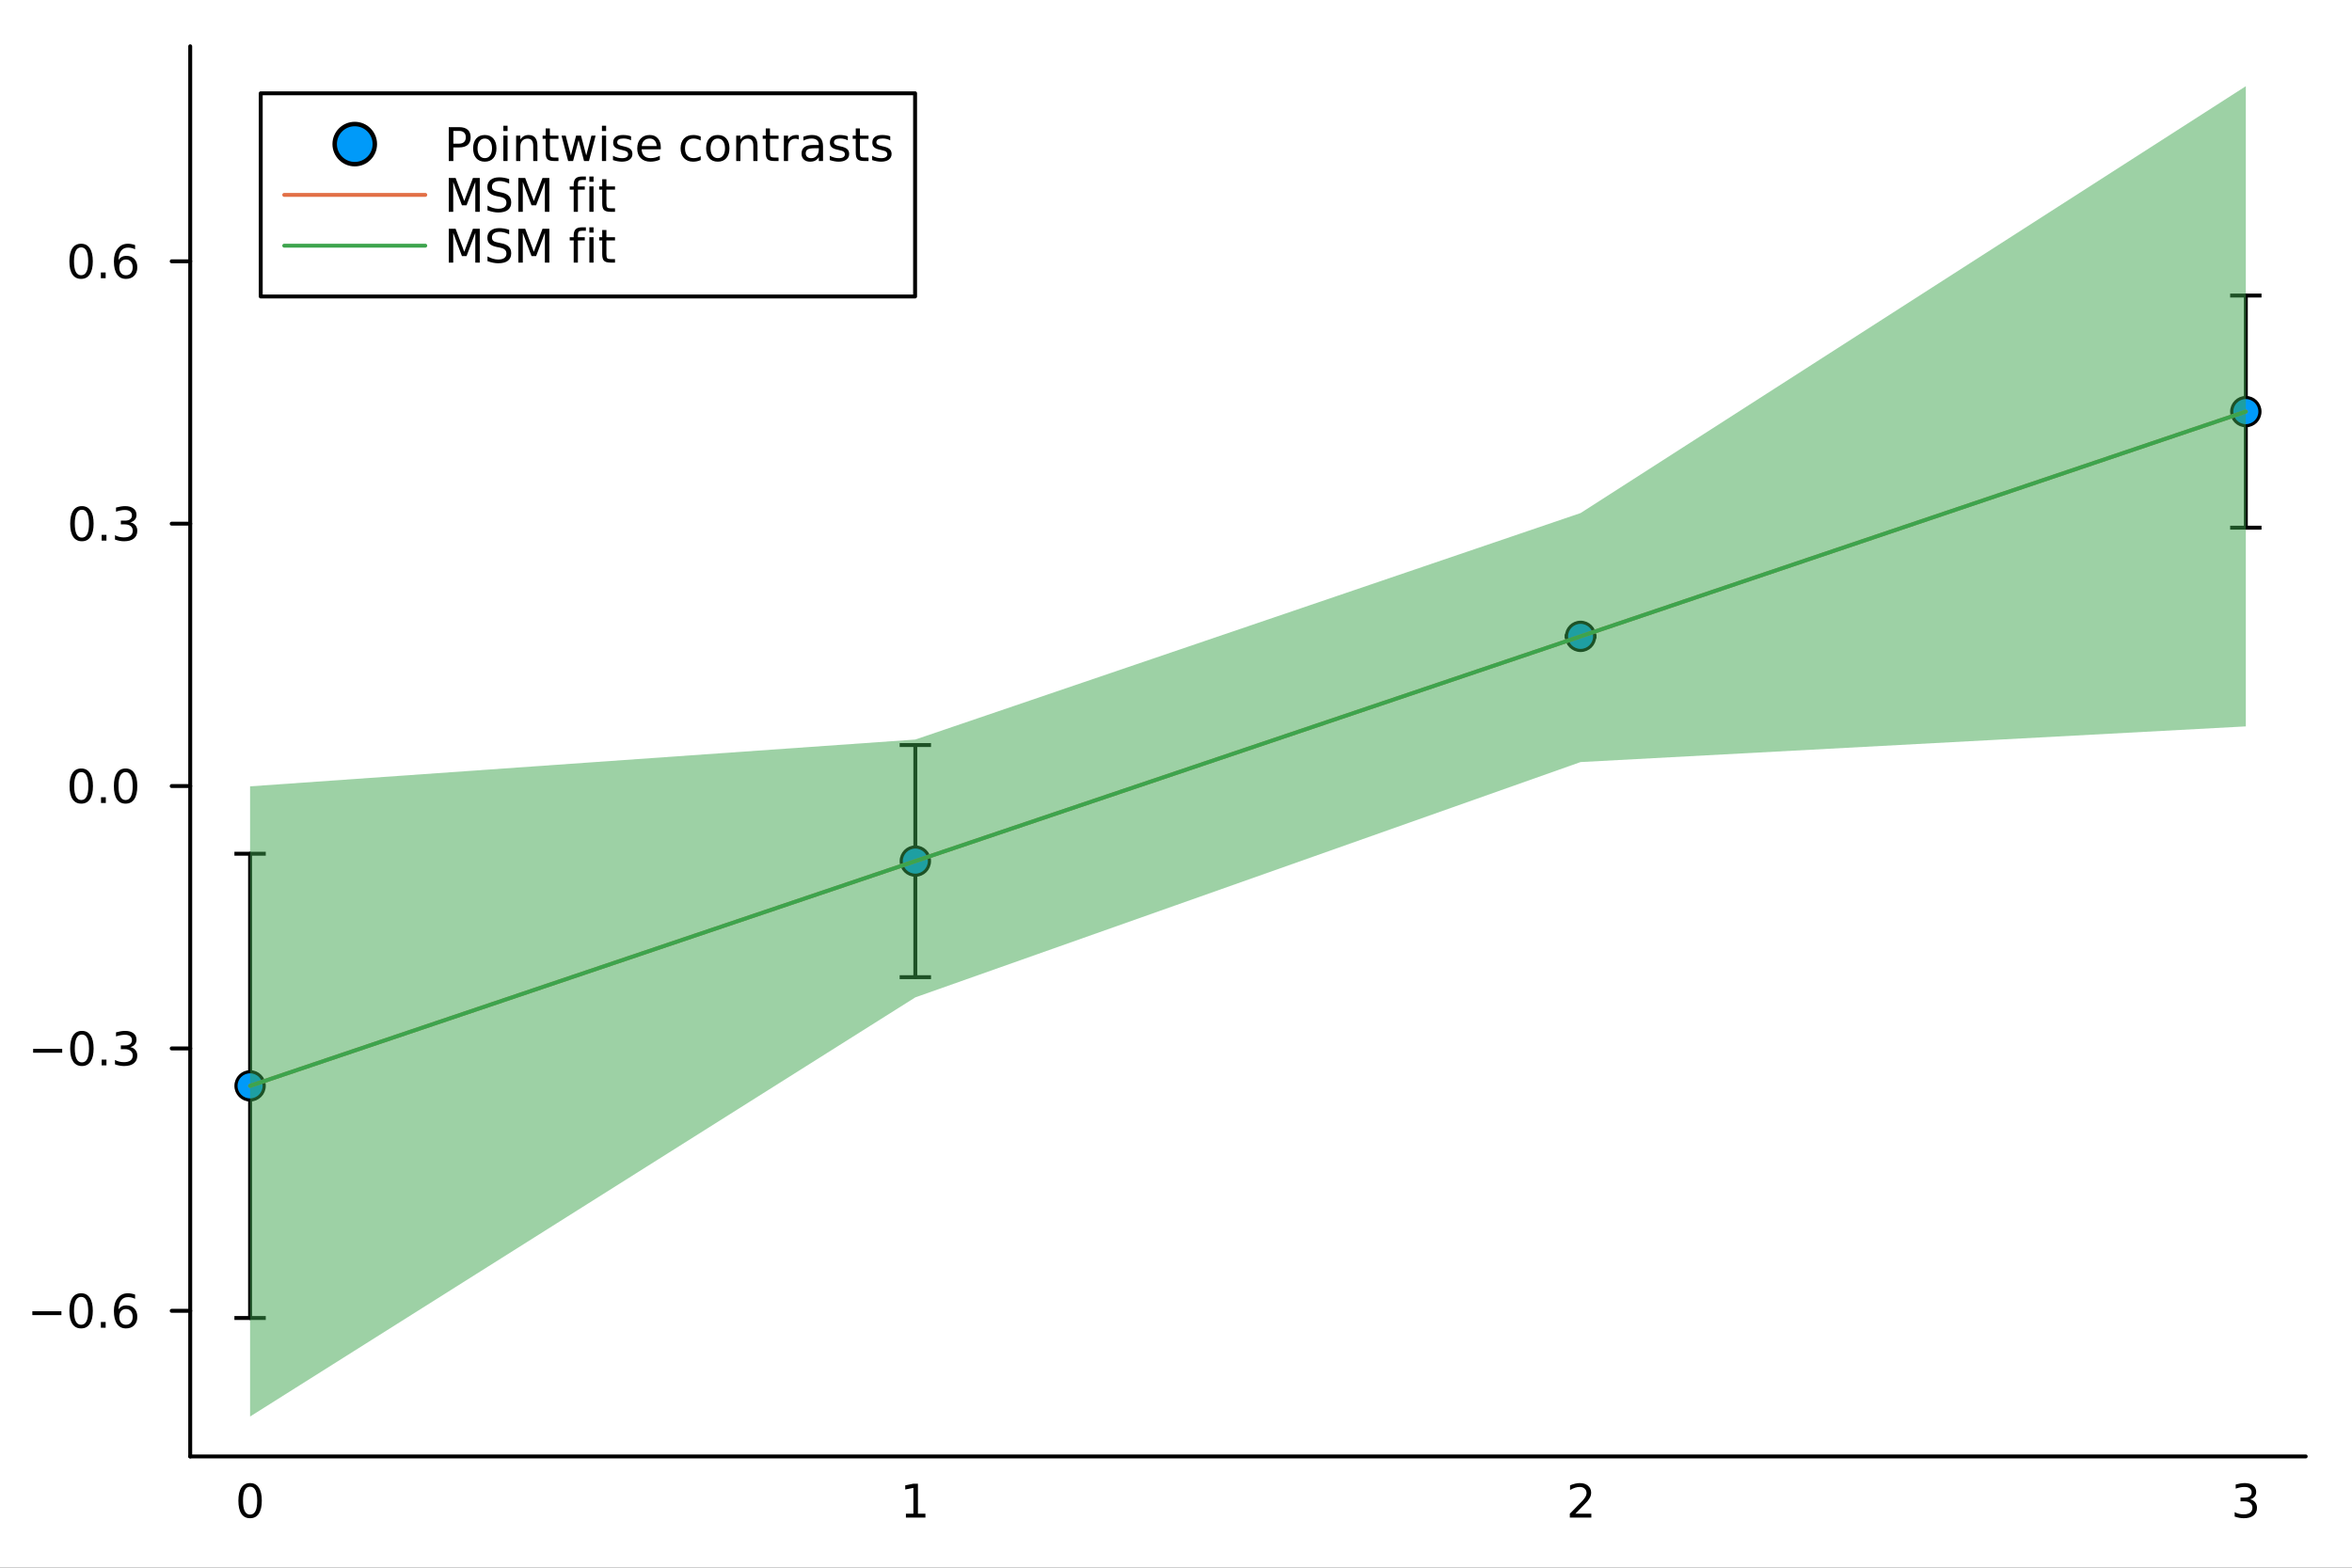 <?xml version="1.0" encoding="utf-8"?>
<svg xmlns="http://www.w3.org/2000/svg" xmlns:xlink="http://www.w3.org/1999/xlink" width="600" height="400" viewBox="0 0 2400 1600">
<rect x="0" y="0" width="2400" height="1600" fill="#333333" stroke="none"/>
<defs>
  <clipPath id="clip140">
    <rect x="0" y="0" width="2400" height="1600"/>
  </clipPath>
</defs>
<path clip-path="url(#clip140)" d="M0 1600 L2400 1600 L2400 0 L0 0  Z" fill="#ffffff" fill-rule="evenodd" fill-opacity="1"/>
<defs>
  <clipPath id="clip141">
    <rect x="480" y="0" width="1681" height="1600"/>
  </clipPath>
</defs>
<path clip-path="url(#clip140)" d="M194.098 1486.45 L2352.76 1486.45 L2352.76 47.244 L194.098 47.244  Z" fill="#ffffff" fill-rule="evenodd" fill-opacity="1"/>
<defs>
  <clipPath id="clip142">
    <rect x="194" y="47" width="2160" height="1440"/>
  </clipPath>
</defs>
<polyline clip-path="url(#clip140)" style="stroke:#000000; stroke-linecap:round; stroke-linejoin:round; stroke-width:4; stroke-opacity:1; fill:none" points="194.098,1486.45 2352.76,1486.45 "/>
<path clip-path="url(#clip140)" d="M255.192 1517.37 Q251.581 1517.37 249.752 1520.93 Q247.947 1524.47 247.947 1531.6 Q247.947 1538.71 249.752 1542.27 Q251.581 1545.82 255.192 1545.82 Q258.826 1545.82 260.632 1542.27 Q262.461 1538.71 262.461 1531.6 Q262.461 1524.47 260.632 1520.93 Q258.826 1517.37 255.192 1517.37 M255.192 1513.66 Q261.002 1513.66 264.058 1518.27 Q267.137 1522.85 267.137 1531.6 Q267.137 1540.33 264.058 1544.94 Q261.002 1549.52 255.192 1549.52 Q249.382 1549.52 246.303 1544.94 Q243.248 1540.33 243.248 1531.6 Q243.248 1522.85 246.303 1518.27 Q249.382 1513.66 255.192 1513.66 Z" fill="#000000" fill-rule="nonzero" fill-opacity="1" /><path clip-path="url(#clip140)" d="M924.397 1544.91 L932.036 1544.91 L932.036 1518.55 L923.726 1520.21 L923.726 1515.95 L931.99 1514.29 L936.666 1514.29 L936.666 1544.91 L944.305 1544.91 L944.305 1548.85 L924.397 1548.85 L924.397 1544.91 Z" fill="#000000" fill-rule="nonzero" fill-opacity="1" /><path clip-path="url(#clip140)" d="M1607.49 1544.91 L1623.81 1544.91 L1623.81 1548.85 L1601.87 1548.85 L1601.87 1544.91 Q1604.53 1542.16 1609.11 1537.53 Q1613.72 1532.88 1614.9 1531.53 Q1617.14 1529.01 1618.02 1527.27 Q1618.93 1525.51 1618.93 1523.82 Q1618.93 1521.07 1616.98 1519.33 Q1615.06 1517.6 1611.96 1517.6 Q1609.76 1517.6 1607.31 1518.36 Q1604.88 1519.13 1602.1 1520.68 L1602.1 1515.95 Q1604.92 1514.82 1607.38 1514.24 Q1609.83 1513.66 1611.87 1513.66 Q1617.24 1513.66 1620.43 1516.35 Q1623.63 1519.03 1623.63 1523.52 Q1623.63 1525.65 1622.82 1527.57 Q1622.03 1529.47 1619.92 1532.07 Q1619.34 1532.74 1616.24 1535.95 Q1613.14 1539.15 1607.49 1544.91 Z" fill="#000000" fill-rule="nonzero" fill-opacity="1" /><path clip-path="url(#clip140)" d="M2295.91 1530.21 Q2299.27 1530.93 2301.14 1533.2 Q2303.04 1535.47 2303.04 1538.8 Q2303.04 1543.92 2299.52 1546.72 Q2296 1549.52 2289.52 1549.52 Q2287.34 1549.52 2285.03 1549.08 Q2282.74 1548.66 2280.28 1547.81 L2280.28 1543.29 Q2282.23 1544.43 2284.54 1545.01 Q2286.86 1545.58 2289.38 1545.58 Q2293.78 1545.58 2296.07 1543.85 Q2298.39 1542.11 2298.39 1538.8 Q2298.39 1535.75 2296.23 1534.03 Q2294.1 1532.3 2290.28 1532.3 L2286.26 1532.3 L2286.26 1528.45 L2290.47 1528.45 Q2293.92 1528.45 2295.75 1527.09 Q2297.58 1525.7 2297.58 1523.11 Q2297.58 1520.45 2295.68 1519.03 Q2293.8 1517.6 2290.28 1517.6 Q2288.36 1517.6 2286.16 1518.01 Q2283.97 1518.43 2281.33 1519.31 L2281.33 1515.14 Q2283.99 1514.4 2286.3 1514.03 Q2288.64 1513.66 2290.7 1513.66 Q2296.03 1513.66 2299.13 1516.09 Q2302.23 1518.5 2302.23 1522.62 Q2302.23 1525.49 2300.59 1527.48 Q2298.94 1529.45 2295.91 1530.21 Z" fill="#000000" fill-rule="nonzero" fill-opacity="1" /><polyline clip-path="url(#clip140)" style="stroke:#000000; stroke-linecap:round; stroke-linejoin:round; stroke-width:4; stroke-opacity:1; fill:none" points="194.098,1486.45 194.098,47.244 "/>
<polyline clip-path="url(#clip140)" style="stroke:#000000; stroke-linecap:round; stroke-linejoin:round; stroke-width:4; stroke-opacity:1; fill:none" points="194.098,1337.83 175.2,1337.83 "/>
<polyline clip-path="url(#clip140)" style="stroke:#000000; stroke-linecap:round; stroke-linejoin:round; stroke-width:4; stroke-opacity:1; fill:none" points="194.098,1070.04 175.2,1070.04 "/>
<polyline clip-path="url(#clip140)" style="stroke:#000000; stroke-linecap:round; stroke-linejoin:round; stroke-width:4; stroke-opacity:1; fill:none" points="194.098,802.255 175.2,802.255 "/>
<polyline clip-path="url(#clip140)" style="stroke:#000000; stroke-linecap:round; stroke-linejoin:round; stroke-width:4; stroke-opacity:1; fill:none" points="194.098,534.466 175.2,534.466 "/>
<polyline clip-path="url(#clip140)" style="stroke:#000000; stroke-linecap:round; stroke-linejoin:round; stroke-width:4; stroke-opacity:1; fill:none" points="194.098,266.676 175.2,266.676 "/>
<path clip-path="url(#clip140)" d="M32.992 1338.29 L62.668 1338.29 L62.668 1342.22 L32.992 1342.22 L32.992 1338.29 Z" fill="#000000" fill-rule="nonzero" fill-opacity="1" /><path clip-path="url(#clip140)" d="M82.76 1323.63 Q79.149 1323.63 77.321 1327.2 Q75.515 1330.74 75.515 1337.87 Q75.515 1344.98 77.321 1348.54 Q79.149 1352.08 82.76 1352.08 Q86.395 1352.08 88.2 1348.54 Q90.029 1344.98 90.029 1337.87 Q90.029 1330.74 88.2 1327.2 Q86.395 1323.63 82.76 1323.63 M82.76 1319.93 Q88.57 1319.93 91.626 1324.54 Q94.705 1329.12 94.705 1337.87 Q94.705 1346.6 91.626 1351.2 Q88.57 1355.79 82.76 1355.79 Q76.95 1355.79 73.871 1351.2 Q70.816 1346.6 70.816 1337.87 Q70.816 1329.12 73.871 1324.54 Q76.95 1319.93 82.76 1319.93 Z" fill="#000000" fill-rule="nonzero" fill-opacity="1" /><path clip-path="url(#clip140)" d="M102.922 1349.23 L107.807 1349.23 L107.807 1355.11 L102.922 1355.11 L102.922 1349.23 Z" fill="#000000" fill-rule="nonzero" fill-opacity="1" /><path clip-path="url(#clip140)" d="M128.57 1335.97 Q125.422 1335.97 123.57 1338.12 Q121.742 1340.28 121.742 1344.03 Q121.742 1347.75 123.57 1349.93 Q125.422 1352.08 128.57 1352.08 Q131.718 1352.08 133.547 1349.93 Q135.399 1347.75 135.399 1344.03 Q135.399 1340.28 133.547 1338.12 Q131.718 1335.97 128.57 1335.97 M137.853 1321.32 L137.853 1325.58 Q136.093 1324.74 134.288 1324.3 Q132.505 1323.86 130.746 1323.86 Q126.117 1323.86 123.663 1326.99 Q121.232 1330.11 120.885 1336.43 Q122.251 1334.42 124.311 1333.36 Q126.371 1332.27 128.848 1332.27 Q134.056 1332.27 137.066 1335.44 Q140.098 1338.59 140.098 1344.03 Q140.098 1349.35 136.95 1352.57 Q133.802 1355.79 128.57 1355.79 Q122.575 1355.79 119.404 1351.2 Q116.232 1346.6 116.232 1337.87 Q116.232 1329.67 120.121 1324.81 Q124.01 1319.93 130.561 1319.93 Q132.32 1319.93 134.103 1320.28 Q135.908 1320.62 137.853 1321.32 Z" fill="#000000" fill-rule="nonzero" fill-opacity="1" /><path clip-path="url(#clip140)" d="M33.802 1070.5 L63.478 1070.5 L63.478 1074.43 L33.802 1074.43 L33.802 1070.5 Z" fill="#000000" fill-rule="nonzero" fill-opacity="1" /><path clip-path="url(#clip140)" d="M83.571 1055.84 Q79.96 1055.84 78.131 1059.41 Q76.325 1062.95 76.325 1070.08 Q76.325 1077.19 78.131 1080.75 Q79.96 1084.29 83.571 1084.29 Q87.205 1084.29 89.01 1080.75 Q90.839 1077.19 90.839 1070.08 Q90.839 1062.95 89.01 1059.41 Q87.205 1055.84 83.571 1055.84 M83.571 1052.14 Q89.381 1052.14 92.436 1056.75 Q95.515 1061.33 95.515 1070.08 Q95.515 1078.81 92.436 1083.41 Q89.381 1088 83.571 1088 Q77.76 1088 74.682 1083.41 Q71.626 1078.81 71.626 1070.08 Q71.626 1061.33 74.682 1056.75 Q77.76 1052.14 83.571 1052.14 Z" fill="#000000" fill-rule="nonzero" fill-opacity="1" /><path clip-path="url(#clip140)" d="M103.732 1081.45 L108.617 1081.45 L108.617 1087.32 L103.732 1087.32 L103.732 1081.45 Z" fill="#000000" fill-rule="nonzero" fill-opacity="1" /><path clip-path="url(#clip140)" d="M132.968 1068.69 Q136.325 1069.41 138.2 1071.68 Q140.098 1073.95 140.098 1077.28 Q140.098 1082.39 136.58 1085.2 Q133.061 1088 126.58 1088 Q124.404 1088 122.089 1087.56 Q119.797 1087.14 117.344 1086.28 L117.344 1081.77 Q119.288 1082.9 121.603 1083.48 Q123.918 1084.06 126.441 1084.06 Q130.839 1084.06 133.13 1082.33 Q135.445 1080.59 135.445 1077.28 Q135.445 1074.22 133.293 1072.51 Q131.163 1070.77 127.343 1070.77 L123.316 1070.77 L123.316 1066.93 L127.529 1066.93 Q130.978 1066.93 132.806 1065.57 Q134.635 1064.18 134.635 1061.58 Q134.635 1058.92 132.737 1057.51 Q130.862 1056.08 127.343 1056.08 Q125.422 1056.08 123.223 1056.49 Q121.024 1056.91 118.385 1057.79 L118.385 1053.62 Q121.047 1052.88 123.362 1052.51 Q125.7 1052.14 127.76 1052.14 Q133.084 1052.14 136.186 1054.57 Q139.288 1056.98 139.288 1061.1 Q139.288 1063.97 137.644 1065.96 Q136.001 1067.93 132.968 1068.69 Z" fill="#000000" fill-rule="nonzero" fill-opacity="1" /><path clip-path="url(#clip140)" d="M82.922 788.054 Q79.311 788.054 77.483 791.619 Q75.677 795.161 75.677 802.29 Q75.677 809.397 77.483 812.961 Q79.311 816.503 82.922 816.503 Q86.557 816.503 88.362 812.961 Q90.191 809.397 90.191 802.29 Q90.191 795.161 88.362 791.619 Q86.557 788.054 82.922 788.054 M82.922 784.35 Q88.733 784.35 91.788 788.957 Q94.867 793.54 94.867 802.29 Q94.867 811.017 91.788 815.623 Q88.733 820.207 82.922 820.207 Q77.112 820.207 74.034 815.623 Q70.978 811.017 70.978 802.29 Q70.978 793.54 74.034 788.957 Q77.112 784.35 82.922 784.35 Z" fill="#000000" fill-rule="nonzero" fill-opacity="1" /><path clip-path="url(#clip140)" d="M103.084 813.656 L107.969 813.656 L107.969 819.535 L103.084 819.535 L103.084 813.656 Z" fill="#000000" fill-rule="nonzero" fill-opacity="1" /><path clip-path="url(#clip140)" d="M128.154 788.054 Q124.543 788.054 122.714 791.619 Q120.908 795.161 120.908 802.29 Q120.908 809.397 122.714 812.961 Q124.543 816.503 128.154 816.503 Q131.788 816.503 133.593 812.961 Q135.422 809.397 135.422 802.29 Q135.422 795.161 133.593 791.619 Q131.788 788.054 128.154 788.054 M128.154 784.35 Q133.964 784.35 137.019 788.957 Q140.098 793.54 140.098 802.29 Q140.098 811.017 137.019 815.623 Q133.964 820.207 128.154 820.207 Q122.343 820.207 119.265 815.623 Q116.209 811.017 116.209 802.29 Q116.209 793.54 119.265 788.957 Q122.343 784.35 128.154 784.35 Z" fill="#000000" fill-rule="nonzero" fill-opacity="1" /><path clip-path="url(#clip140)" d="M83.571 520.265 Q79.96 520.265 78.131 523.829 Q76.325 527.371 76.325 534.501 Q76.325 541.607 78.131 545.172 Q79.96 548.714 83.571 548.714 Q87.205 548.714 89.01 545.172 Q90.839 541.607 90.839 534.501 Q90.839 527.371 89.01 523.829 Q87.205 520.265 83.571 520.265 M83.571 516.561 Q89.381 516.561 92.436 521.167 Q95.515 525.751 95.515 534.501 Q95.515 543.227 92.436 547.834 Q89.381 552.417 83.571 552.417 Q77.76 552.417 74.682 547.834 Q71.626 543.227 71.626 534.501 Q71.626 525.751 74.682 521.167 Q77.76 516.561 83.571 516.561 Z" fill="#000000" fill-rule="nonzero" fill-opacity="1" /><path clip-path="url(#clip140)" d="M103.732 545.866 L108.617 545.866 L108.617 551.746 L103.732 551.746 L103.732 545.866 Z" fill="#000000" fill-rule="nonzero" fill-opacity="1" /><path clip-path="url(#clip140)" d="M132.968 533.112 Q136.325 533.829 138.2 536.098 Q140.098 538.366 140.098 541.7 Q140.098 546.815 136.58 549.616 Q133.061 552.417 126.58 552.417 Q124.404 552.417 122.089 551.977 Q119.797 551.561 117.344 550.704 L117.344 546.19 Q119.288 547.325 121.603 547.903 Q123.918 548.482 126.441 548.482 Q130.839 548.482 133.13 546.746 Q135.445 545.01 135.445 541.7 Q135.445 538.644 133.293 536.931 Q131.163 535.195 127.343 535.195 L123.316 535.195 L123.316 531.353 L127.529 531.353 Q130.978 531.353 132.806 529.987 Q134.635 528.598 134.635 526.005 Q134.635 523.343 132.737 521.931 Q130.862 520.496 127.343 520.496 Q125.422 520.496 123.223 520.913 Q121.024 521.329 118.385 522.209 L118.385 518.042 Q121.047 517.302 123.362 516.931 Q125.7 516.561 127.76 516.561 Q133.084 516.561 136.186 518.991 Q139.288 521.399 139.288 525.519 Q139.288 528.39 137.644 530.38 Q136.001 532.348 132.968 533.112 Z" fill="#000000" fill-rule="nonzero" fill-opacity="1" /><path clip-path="url(#clip140)" d="M82.76 252.475 Q79.149 252.475 77.321 256.04 Q75.515 259.582 75.515 266.711 Q75.515 273.818 77.321 277.382 Q79.149 280.924 82.76 280.924 Q86.395 280.924 88.2 277.382 Q90.029 273.818 90.029 266.711 Q90.029 259.582 88.2 256.04 Q86.395 252.475 82.76 252.475 M82.76 248.771 Q88.57 248.771 91.626 253.378 Q94.705 257.961 94.705 266.711 Q94.705 275.438 91.626 280.044 Q88.57 284.628 82.76 284.628 Q76.95 284.628 73.871 280.044 Q70.816 275.438 70.816 266.711 Q70.816 257.961 73.871 253.378 Q76.95 248.771 82.76 248.771 Z" fill="#000000" fill-rule="nonzero" fill-opacity="1" /><path clip-path="url(#clip140)" d="M102.922 278.077 L107.807 278.077 L107.807 283.956 L102.922 283.956 L102.922 278.077 Z" fill="#000000" fill-rule="nonzero" fill-opacity="1" /><path clip-path="url(#clip140)" d="M128.57 264.813 Q125.422 264.813 123.57 266.966 Q121.742 269.119 121.742 272.868 Q121.742 276.595 123.57 278.771 Q125.422 280.924 128.57 280.924 Q131.718 280.924 133.547 278.771 Q135.399 276.595 135.399 272.868 Q135.399 269.119 133.547 266.966 Q131.718 264.813 128.57 264.813 M137.853 250.16 L137.853 254.42 Q136.093 253.586 134.288 253.146 Q132.505 252.707 130.746 252.707 Q126.117 252.707 123.663 255.832 Q121.232 258.957 120.885 265.276 Q122.251 263.262 124.311 262.197 Q126.371 261.109 128.848 261.109 Q134.056 261.109 137.066 264.281 Q140.098 267.429 140.098 272.868 Q140.098 278.193 136.95 281.41 Q133.802 284.628 128.57 284.628 Q122.575 284.628 119.404 280.044 Q116.232 275.438 116.232 266.711 Q116.232 258.517 120.121 253.656 Q124.01 248.771 130.561 248.771 Q132.32 248.771 134.103 249.119 Q135.908 249.466 137.853 250.16 Z" fill="#000000" fill-rule="nonzero" fill-opacity="1" /><polyline clip-path="url(#clip142)" style="stroke:#000000; stroke-linecap:round; stroke-linejoin:round; stroke-width:4; stroke-opacity:1; fill:none" points="255.192,1345.16 255.192,871.318 "/>
<polyline clip-path="url(#clip142)" style="stroke:#000000; stroke-linecap:round; stroke-linejoin:round; stroke-width:4; stroke-opacity:1; fill:none" points="934.015,997.319 934.015,760.399 "/>
<polyline clip-path="url(#clip142)" style="stroke:#000000; stroke-linecap:round; stroke-linejoin:round; stroke-width:4; stroke-opacity:1; fill:none" points="1612.84,649.48 1612.84,649.48 "/>
<polyline clip-path="url(#clip142)" style="stroke:#000000; stroke-linecap:round; stroke-linejoin:round; stroke-width:4; stroke-opacity:1; fill:none" points="2291.66,538.561 2291.66,301.641 "/>
<line clip-path="url(#clip142)" x1="271.192" y1="1345.16" x2="239.192" y2="1345.16" style="stroke:#000000; stroke-width:4; stroke-opacity:1"/>
<line clip-path="url(#clip142)" x1="271.192" y1="871.318" x2="239.192" y2="871.318" style="stroke:#000000; stroke-width:4; stroke-opacity:1"/>
<line clip-path="url(#clip142)" x1="950.015" y1="997.319" x2="918.015" y2="997.319" style="stroke:#000000; stroke-width:4; stroke-opacity:1"/>
<line clip-path="url(#clip142)" x1="950.015" y1="760.399" x2="918.015" y2="760.399" style="stroke:#000000; stroke-width:4; stroke-opacity:1"/>
<line clip-path="url(#clip142)" x1="1628.84" y1="649.48" x2="1596.84" y2="649.48" style="stroke:#000000; stroke-width:4; stroke-opacity:1"/>
<line clip-path="url(#clip142)" x1="1628.84" y1="649.48" x2="1596.84" y2="649.48" style="stroke:#000000; stroke-width:4; stroke-opacity:1"/>
<line clip-path="url(#clip142)" x1="2307.66" y1="538.561" x2="2275.66" y2="538.561" style="stroke:#000000; stroke-width:4; stroke-opacity:1"/>
<line clip-path="url(#clip142)" x1="2307.66" y1="301.641" x2="2275.66" y2="301.641" style="stroke:#000000; stroke-width:4; stroke-opacity:1"/>
<circle clip-path="url(#clip142)" cx="255.192" cy="1108.24" r="14.4" fill="#009af9" fill-rule="evenodd" fill-opacity="1" stroke="#000000" stroke-opacity="1" stroke-width="3.2"/>
<circle clip-path="url(#clip142)" cx="934.015" cy="878.859" r="14.4" fill="#009af9" fill-rule="evenodd" fill-opacity="1" stroke="#000000" stroke-opacity="1" stroke-width="3.2"/>
<circle clip-path="url(#clip142)" cx="1612.84" cy="649.48" r="14.4" fill="#009af9" fill-rule="evenodd" fill-opacity="1" stroke="#000000" stroke-opacity="1" stroke-width="3.2"/>
<circle clip-path="url(#clip142)" cx="2291.66" cy="420.101" r="14.4" fill="#009af9" fill-rule="evenodd" fill-opacity="1" stroke="#000000" stroke-opacity="1" stroke-width="3.2"/>
<polyline clip-path="url(#clip142)" style="stroke:#e26f46; stroke-linecap:round; stroke-linejoin:round; stroke-width:4; stroke-opacity:1; fill:none" points="255.192,1108.24 934.015,878.859 1612.84,649.48 2291.66,420.101 "/>
<path clip-path="url(#clip142)" d="M255.192 1445.72 L934.015 1017.91 L1612.84 777.774 L2291.66 741.37 L2291.66 87.976 L1612.84 523.623 L934.015 754.778 L255.192 802.553  Z" fill="#3da44d" fill-rule="evenodd" fill-opacity="0.5"/>
<polyline clip-path="url(#clip142)" style="stroke:#3da44d; stroke-linecap:round; stroke-linejoin:round; stroke-width:4; stroke-opacity:1; fill:none" points="255.192,1108.24 934.015,878.859 1612.84,649.48 2291.66,420.101 "/>
<path clip-path="url(#clip140)" d="M266.053 302.578 L933.769 302.578 L933.769 95.218 L266.053 95.218  Z" fill="#ffffff" fill-rule="evenodd" fill-opacity="1"/>
<polyline clip-path="url(#clip140)" style="stroke:#000000; stroke-linecap:round; stroke-linejoin:round; stroke-width:4; stroke-opacity:1; fill:none" points="266.053,302.578 933.769,302.578 933.769,95.218 266.053,95.218 266.053,302.578 "/>
<circle clip-path="url(#clip140)" cx="361.994" cy="147.058" r="20.48" fill="#009af9" fill-rule="evenodd" fill-opacity="1" stroke="#000000" stroke-opacity="1" stroke-width="4.551"/>
<path clip-path="url(#clip140)" d="M462.61 133.62 L462.61 146.606 L468.489 146.606 Q471.753 146.606 473.536 144.916 Q475.318 143.227 475.318 140.102 Q475.318 137 473.536 135.31 Q471.753 133.62 468.489 133.62 L462.61 133.62 M457.934 129.778 L468.489 129.778 Q474.3 129.778 477.263 132.416 Q480.249 135.032 480.249 140.102 Q480.249 145.217 477.263 147.833 Q474.3 150.449 468.489 150.449 L462.61 150.449 L462.61 164.338 L457.934 164.338 L457.934 129.778 Z" fill="#000000" fill-rule="nonzero" fill-opacity="1" /><path clip-path="url(#clip140)" d="M494.693 141.398 Q491.267 141.398 489.276 144.083 Q487.286 146.745 487.286 151.398 Q487.286 156.051 489.253 158.736 Q491.244 161.398 494.693 161.398 Q498.096 161.398 500.087 158.713 Q502.077 156.027 502.077 151.398 Q502.077 146.791 500.087 144.106 Q498.096 141.398 494.693 141.398 M494.693 137.787 Q500.249 137.787 503.42 141.398 Q506.591 145.009 506.591 151.398 Q506.591 157.764 503.42 161.398 Q500.249 165.009 494.693 165.009 Q489.114 165.009 485.943 161.398 Q482.795 157.764 482.795 151.398 Q482.795 145.009 485.943 141.398 Q489.114 137.787 494.693 137.787 Z" fill="#000000" fill-rule="nonzero" fill-opacity="1" /><path clip-path="url(#clip140)" d="M513.651 138.412 L517.911 138.412 L517.911 164.338 L513.651 164.338 L513.651 138.412 M513.651 128.319 L517.911 128.319 L517.911 133.713 L513.651 133.713 L513.651 128.319 Z" fill="#000000" fill-rule="nonzero" fill-opacity="1" /><path clip-path="url(#clip140)" d="M548.373 148.689 L548.373 164.338 L544.114 164.338 L544.114 148.828 Q544.114 145.148 542.679 143.319 Q541.244 141.49 538.373 141.49 Q534.924 141.49 532.934 143.69 Q530.943 145.889 530.943 149.685 L530.943 164.338 L526.66 164.338 L526.66 138.412 L530.943 138.412 L530.943 142.44 Q532.471 140.102 534.531 138.944 Q536.614 137.787 539.322 137.787 Q543.79 137.787 546.082 140.565 Q548.373 143.319 548.373 148.689 Z" fill="#000000" fill-rule="nonzero" fill-opacity="1" /><path clip-path="url(#clip140)" d="M561.082 131.051 L561.082 138.412 L569.855 138.412 L569.855 141.722 L561.082 141.722 L561.082 155.796 Q561.082 158.967 561.938 159.87 Q562.818 160.773 565.48 160.773 L569.855 160.773 L569.855 164.338 L565.48 164.338 Q560.549 164.338 558.674 162.509 Q556.799 160.657 556.799 155.796 L556.799 141.722 L553.674 141.722 L553.674 138.412 L556.799 138.412 L556.799 131.051 L561.082 131.051 Z" fill="#000000" fill-rule="nonzero" fill-opacity="1" /><path clip-path="url(#clip140)" d="M572.98 138.412 L577.239 138.412 L582.563 158.643 L587.864 138.412 L592.887 138.412 L598.211 158.643 L603.512 138.412 L607.771 138.412 L600.989 164.338 L595.966 164.338 L590.387 143.088 L584.785 164.338 L579.762 164.338 L572.98 138.412 Z" fill="#000000" fill-rule="nonzero" fill-opacity="1" /><path clip-path="url(#clip140)" d="M614.229 138.412 L618.489 138.412 L618.489 164.338 L614.229 164.338 L614.229 138.412 M614.229 128.319 L618.489 128.319 L618.489 133.713 L614.229 133.713 L614.229 128.319 Z" fill="#000000" fill-rule="nonzero" fill-opacity="1" /><path clip-path="url(#clip140)" d="M643.928 139.176 L643.928 143.203 Q642.123 142.277 640.178 141.815 Q638.234 141.352 636.151 141.352 Q632.979 141.352 631.382 142.324 Q629.808 143.296 629.808 145.24 Q629.808 146.722 630.942 147.578 Q632.077 148.412 635.502 149.176 L636.961 149.5 Q641.498 150.472 643.396 152.254 Q645.317 154.014 645.317 157.185 Q645.317 160.796 642.447 162.902 Q639.6 165.009 634.6 165.009 Q632.516 165.009 630.248 164.592 Q628.003 164.199 625.503 163.388 L625.503 158.99 Q627.864 160.217 630.155 160.842 Q632.447 161.444 634.692 161.444 Q637.702 161.444 639.322 160.426 Q640.942 159.384 640.942 157.509 Q640.942 155.773 639.762 154.847 Q638.604 153.921 634.646 153.064 L633.165 152.717 Q629.206 151.884 627.447 150.171 Q625.688 148.435 625.688 145.426 Q625.688 141.768 628.28 139.778 Q630.873 137.787 635.641 137.787 Q638.002 137.787 640.086 138.134 Q642.169 138.481 643.928 139.176 Z" fill="#000000" fill-rule="nonzero" fill-opacity="1" /><path clip-path="url(#clip140)" d="M674.275 150.31 L674.275 152.393 L654.692 152.393 Q654.97 156.791 657.331 159.106 Q659.715 161.398 663.951 161.398 Q666.405 161.398 668.697 160.796 Q671.012 160.194 673.28 158.99 L673.28 163.018 Q670.988 163.99 668.581 164.5 Q666.174 165.009 663.697 165.009 Q657.493 165.009 653.859 161.398 Q650.248 157.787 650.248 151.629 Q650.248 145.264 653.674 141.537 Q657.123 137.787 662.956 137.787 Q668.187 137.787 671.22 141.166 Q674.275 144.523 674.275 150.31 M670.016 149.06 Q669.97 145.565 668.049 143.481 Q666.15 141.398 663.002 141.398 Q659.438 141.398 657.285 143.412 Q655.155 145.426 654.831 149.083 L670.016 149.06 Z" fill="#000000" fill-rule="nonzero" fill-opacity="1" /><path clip-path="url(#clip140)" d="M714.993 139.407 L714.993 143.389 Q713.187 142.393 711.359 141.907 Q709.553 141.398 707.701 141.398 Q703.558 141.398 701.266 144.037 Q698.974 146.652 698.974 151.398 Q698.974 156.143 701.266 158.782 Q703.558 161.398 707.701 161.398 Q709.553 161.398 711.359 160.912 Q713.187 160.402 714.993 159.407 L714.993 163.342 Q713.21 164.176 711.289 164.592 Q709.391 165.009 707.238 165.009 Q701.382 165.009 697.933 161.328 Q694.484 157.648 694.484 151.398 Q694.484 145.055 697.956 141.421 Q701.451 137.787 707.516 137.787 Q709.484 137.787 711.359 138.203 Q713.234 138.597 714.993 139.407 Z" fill="#000000" fill-rule="nonzero" fill-opacity="1" /><path clip-path="url(#clip140)" d="M732.446 141.398 Q729.021 141.398 727.03 144.083 Q725.039 146.745 725.039 151.398 Q725.039 156.051 727.007 158.736 Q728.997 161.398 732.446 161.398 Q735.849 161.398 737.84 158.713 Q739.831 156.027 739.831 151.398 Q739.831 146.791 737.84 144.106 Q735.849 141.398 732.446 141.398 M732.446 137.787 Q738.002 137.787 741.173 141.398 Q744.344 145.009 744.344 151.398 Q744.344 157.764 741.173 161.398 Q738.002 165.009 732.446 165.009 Q726.868 165.009 723.696 161.398 Q720.548 157.764 720.548 151.398 Q720.548 145.009 723.696 141.398 Q726.868 137.787 732.446 137.787 Z" fill="#000000" fill-rule="nonzero" fill-opacity="1" /><path clip-path="url(#clip140)" d="M772.955 148.689 L772.955 164.338 L768.696 164.338 L768.696 148.828 Q768.696 145.148 767.261 143.319 Q765.826 141.49 762.956 141.49 Q759.506 141.49 757.516 143.69 Q755.525 145.889 755.525 149.685 L755.525 164.338 L751.243 164.338 L751.243 138.412 L755.525 138.412 L755.525 142.44 Q757.053 140.102 759.113 138.944 Q761.196 137.787 763.905 137.787 Q768.372 137.787 770.664 140.565 Q772.955 143.319 772.955 148.689 Z" fill="#000000" fill-rule="nonzero" fill-opacity="1" /><path clip-path="url(#clip140)" d="M785.664 131.051 L785.664 138.412 L794.437 138.412 L794.437 141.722 L785.664 141.722 L785.664 155.796 Q785.664 158.967 786.52 159.87 Q787.4 160.773 790.062 160.773 L794.437 160.773 L794.437 164.338 L790.062 164.338 Q785.131 164.338 783.256 162.509 Q781.381 160.657 781.381 155.796 L781.381 141.722 L778.256 141.722 L778.256 138.412 L781.381 138.412 L781.381 131.051 L785.664 131.051 Z" fill="#000000" fill-rule="nonzero" fill-opacity="1" /><path clip-path="url(#clip140)" d="M815.062 142.393 Q814.344 141.977 813.488 141.791 Q812.654 141.583 811.636 141.583 Q808.025 141.583 806.08 143.944 Q804.159 146.282 804.159 150.68 L804.159 164.338 L799.877 164.338 L799.877 138.412 L804.159 138.412 L804.159 142.44 Q805.502 140.078 807.654 138.944 Q809.807 137.787 812.886 137.787 Q813.326 137.787 813.858 137.856 Q814.39 137.903 815.039 138.018 L815.062 142.393 Z" fill="#000000" fill-rule="nonzero" fill-opacity="1" /><path clip-path="url(#clip140)" d="M831.312 151.305 Q826.15 151.305 824.159 152.486 Q822.168 153.666 822.168 156.514 Q822.168 158.782 823.65 160.125 Q825.154 161.444 827.724 161.444 Q831.265 161.444 833.395 158.944 Q835.548 156.421 835.548 152.254 L835.548 151.305 L831.312 151.305 M839.807 149.546 L839.807 164.338 L835.548 164.338 L835.548 160.402 Q834.089 162.763 831.913 163.898 Q829.738 165.009 826.589 165.009 Q822.608 165.009 820.247 162.787 Q817.909 160.541 817.909 156.791 Q817.909 152.416 820.826 150.194 Q823.765 147.972 829.576 147.972 L835.548 147.972 L835.548 147.555 Q835.548 144.615 833.603 143.018 Q831.682 141.398 828.187 141.398 Q825.964 141.398 823.858 141.93 Q821.751 142.463 819.807 143.527 L819.807 139.592 Q822.145 138.69 824.344 138.25 Q826.543 137.787 828.626 137.787 Q834.251 137.787 837.029 140.703 Q839.807 143.62 839.807 149.546 Z" fill="#000000" fill-rule="nonzero" fill-opacity="1" /><path clip-path="url(#clip140)" d="M865.108 139.176 L865.108 143.203 Q863.302 142.277 861.358 141.815 Q859.413 141.352 857.33 141.352 Q854.159 141.352 852.562 142.324 Q850.987 143.296 850.987 145.24 Q850.987 146.722 852.122 147.578 Q853.256 148.412 856.682 149.176 L858.14 149.5 Q862.677 150.472 864.575 152.254 Q866.497 154.014 866.497 157.185 Q866.497 160.796 863.626 162.902 Q860.779 165.009 855.779 165.009 Q853.696 165.009 851.427 164.592 Q849.182 164.199 846.682 163.388 L846.682 158.99 Q849.043 160.217 851.335 160.842 Q853.626 161.444 855.872 161.444 Q858.881 161.444 860.501 160.426 Q862.122 159.384 862.122 157.509 Q862.122 155.773 860.941 154.847 Q859.784 153.921 855.825 153.064 L854.344 152.717 Q850.386 151.884 848.626 150.171 Q846.867 148.435 846.867 145.426 Q846.867 141.768 849.46 139.778 Q852.052 137.787 856.821 137.787 Q859.182 137.787 861.265 138.134 Q863.348 138.481 865.108 139.176 Z" fill="#000000" fill-rule="nonzero" fill-opacity="1" /><path clip-path="url(#clip140)" d="M877.492 131.051 L877.492 138.412 L886.265 138.412 L886.265 141.722 L877.492 141.722 L877.492 155.796 Q877.492 158.967 878.348 159.87 Q879.228 160.773 881.89 160.773 L886.265 160.773 L886.265 164.338 L881.89 164.338 Q876.96 164.338 875.085 162.509 Q873.21 160.657 873.21 155.796 L873.21 141.722 L870.085 141.722 L870.085 138.412 L873.21 138.412 L873.21 131.051 L877.492 131.051 Z" fill="#000000" fill-rule="nonzero" fill-opacity="1" /><path clip-path="url(#clip140)" d="M908.395 139.176 L908.395 143.203 Q906.589 142.277 904.645 141.815 Q902.7 141.352 900.617 141.352 Q897.446 141.352 895.848 142.324 Q894.274 143.296 894.274 145.24 Q894.274 146.722 895.409 147.578 Q896.543 148.412 899.969 149.176 L901.427 149.5 Q905.964 150.472 907.862 152.254 Q909.783 154.014 909.783 157.185 Q909.783 160.796 906.913 162.902 Q904.066 165.009 899.066 165.009 Q896.983 165.009 894.714 164.592 Q892.469 164.199 889.969 163.388 L889.969 158.99 Q892.33 160.217 894.621 160.842 Q896.913 161.444 899.158 161.444 Q902.168 161.444 903.788 160.426 Q905.408 159.384 905.408 157.509 Q905.408 155.773 904.228 154.847 Q903.07 153.921 899.112 153.064 L897.631 152.717 Q893.672 151.884 891.913 150.171 Q890.154 148.435 890.154 145.426 Q890.154 141.768 892.746 139.778 Q895.339 137.787 900.108 137.787 Q902.469 137.787 904.552 138.134 Q906.635 138.481 908.395 139.176 Z" fill="#000000" fill-rule="nonzero" fill-opacity="1" /><polyline clip-path="url(#clip140)" style="stroke:#e26f46; stroke-linecap:round; stroke-linejoin:round; stroke-width:4; stroke-opacity:1; fill:none" points="290.038,198.898 433.949,198.898 "/>
<path clip-path="url(#clip140)" d="M457.934 181.618 L464.902 181.618 L473.721 205.136 L482.587 181.618 L489.554 181.618 L489.554 216.178 L484.994 216.178 L484.994 185.83 L476.082 209.534 L471.383 209.534 L462.471 185.83 L462.471 216.178 L457.934 216.178 L457.934 181.618 Z" fill="#000000" fill-rule="nonzero" fill-opacity="1" /><path clip-path="url(#clip140)" d="M519.554 182.752 L519.554 187.312 Q516.892 186.039 514.531 185.414 Q512.17 184.789 509.971 184.789 Q506.151 184.789 504.068 186.27 Q502.008 187.752 502.008 190.483 Q502.008 192.775 503.374 193.955 Q504.762 195.113 508.605 195.83 L511.429 196.409 Q516.661 197.405 519.137 199.928 Q521.637 202.428 521.637 206.641 Q521.637 211.664 518.258 214.256 Q514.901 216.849 508.397 216.849 Q505.943 216.849 503.165 216.293 Q500.411 215.738 497.448 214.65 L497.448 209.835 Q500.295 211.432 503.026 212.242 Q505.758 213.053 508.397 213.053 Q512.401 213.053 514.577 211.479 Q516.753 209.904 516.753 206.988 Q516.753 204.442 515.179 203.006 Q513.628 201.571 510.063 200.854 L507.216 200.298 Q501.985 199.256 499.647 197.034 Q497.309 194.812 497.309 190.854 Q497.309 186.27 500.526 183.631 Q503.767 180.993 509.438 180.993 Q511.869 180.993 514.392 181.432 Q516.915 181.872 519.554 182.752 Z" fill="#000000" fill-rule="nonzero" fill-opacity="1" /><path clip-path="url(#clip140)" d="M528.929 181.618 L535.897 181.618 L544.716 205.136 L553.582 181.618 L560.549 181.618 L560.549 216.178 L555.989 216.178 L555.989 185.83 L547.077 209.534 L542.378 209.534 L533.466 185.83 L533.466 216.178 L528.929 216.178 L528.929 181.618 Z" fill="#000000" fill-rule="nonzero" fill-opacity="1" /><path clip-path="url(#clip140)" d="M597.841 180.159 L597.841 183.701 L593.767 183.701 Q591.475 183.701 590.572 184.627 Q589.693 185.553 589.693 187.96 L589.693 190.252 L596.706 190.252 L596.706 193.562 L589.693 193.562 L589.693 216.178 L585.41 216.178 L585.41 193.562 L581.336 193.562 L581.336 190.252 L585.41 190.252 L585.41 188.446 Q585.41 184.118 587.424 182.15 Q589.438 180.159 593.813 180.159 L597.841 180.159 Z" fill="#000000" fill-rule="nonzero" fill-opacity="1" /><path clip-path="url(#clip140)" d="M601.405 190.252 L605.665 190.252 L605.665 216.178 L601.405 216.178 L601.405 190.252 M601.405 180.159 L605.665 180.159 L605.665 185.553 L601.405 185.553 L601.405 180.159 Z" fill="#000000" fill-rule="nonzero" fill-opacity="1" /><path clip-path="url(#clip140)" d="M618.79 182.891 L618.79 190.252 L627.563 190.252 L627.563 193.562 L618.79 193.562 L618.79 207.636 Q618.79 210.807 619.646 211.71 Q620.526 212.613 623.188 212.613 L627.563 212.613 L627.563 216.178 L623.188 216.178 Q618.257 216.178 616.382 214.349 Q614.507 212.497 614.507 207.636 L614.507 193.562 L611.382 193.562 L611.382 190.252 L614.507 190.252 L614.507 182.891 L618.79 182.891 Z" fill="#000000" fill-rule="nonzero" fill-opacity="1" /><polyline clip-path="url(#clip140)" style="stroke:#3da44d; stroke-linecap:round; stroke-linejoin:round; stroke-width:4; stroke-opacity:1; fill:none" points="290.038,250.738 433.949,250.738 "/>
<path clip-path="url(#clip140)" d="M457.934 233.458 L464.902 233.458 L473.721 256.976 L482.587 233.458 L489.554 233.458 L489.554 268.018 L484.994 268.018 L484.994 237.67 L476.082 261.374 L471.383 261.374 L462.471 237.67 L462.471 268.018 L457.934 268.018 L457.934 233.458 Z" fill="#000000" fill-rule="nonzero" fill-opacity="1" /><path clip-path="url(#clip140)" d="M519.554 234.592 L519.554 239.152 Q516.892 237.879 514.531 237.254 Q512.17 236.629 509.971 236.629 Q506.151 236.629 504.068 238.11 Q502.008 239.592 502.008 242.323 Q502.008 244.615 503.374 245.795 Q504.762 246.953 508.605 247.67 L511.429 248.249 Q516.661 249.245 519.137 251.768 Q521.637 254.268 521.637 258.481 Q521.637 263.504 518.258 266.096 Q514.901 268.689 508.397 268.689 Q505.943 268.689 503.165 268.133 Q500.411 267.578 497.448 266.49 L497.448 261.675 Q500.295 263.272 503.026 264.082 Q505.758 264.893 508.397 264.893 Q512.401 264.893 514.577 263.319 Q516.753 261.744 516.753 258.828 Q516.753 256.282 515.179 254.846 Q513.628 253.411 510.063 252.694 L507.216 252.138 Q501.985 251.096 499.647 248.874 Q497.309 246.652 497.309 242.694 Q497.309 238.11 500.526 235.471 Q503.767 232.833 509.438 232.833 Q511.869 232.833 514.392 233.272 Q516.915 233.712 519.554 234.592 Z" fill="#000000" fill-rule="nonzero" fill-opacity="1" /><path clip-path="url(#clip140)" d="M528.929 233.458 L535.897 233.458 L544.716 256.976 L553.582 233.458 L560.549 233.458 L560.549 268.018 L555.989 268.018 L555.989 237.67 L547.077 261.374 L542.378 261.374 L533.466 237.67 L533.466 268.018 L528.929 268.018 L528.929 233.458 Z" fill="#000000" fill-rule="nonzero" fill-opacity="1" /><path clip-path="url(#clip140)" d="M597.841 231.999 L597.841 235.541 L593.767 235.541 Q591.475 235.541 590.572 236.467 Q589.693 237.393 589.693 239.8 L589.693 242.092 L596.706 242.092 L596.706 245.402 L589.693 245.402 L589.693 268.018 L585.41 268.018 L585.41 245.402 L581.336 245.402 L581.336 242.092 L585.41 242.092 L585.41 240.286 Q585.41 235.958 587.424 233.99 Q589.438 231.999 593.813 231.999 L597.841 231.999 Z" fill="#000000" fill-rule="nonzero" fill-opacity="1" /><path clip-path="url(#clip140)" d="M601.405 242.092 L605.665 242.092 L605.665 268.018 L601.405 268.018 L601.405 242.092 M601.405 231.999 L605.665 231.999 L605.665 237.393 L601.405 237.393 L601.405 231.999 Z" fill="#000000" fill-rule="nonzero" fill-opacity="1" /><path clip-path="url(#clip140)" d="M618.79 234.731 L618.79 242.092 L627.563 242.092 L627.563 245.402 L618.79 245.402 L618.79 259.476 Q618.79 262.647 619.646 263.55 Q620.526 264.453 623.188 264.453 L627.563 264.453 L627.563 268.018 L623.188 268.018 Q618.257 268.018 616.382 266.189 Q614.507 264.337 614.507 259.476 L614.507 245.402 L611.382 245.402 L611.382 242.092 L614.507 242.092 L614.507 234.731 L618.79 234.731 Z" fill="#000000" fill-rule="nonzero" fill-opacity="1" /></svg>

